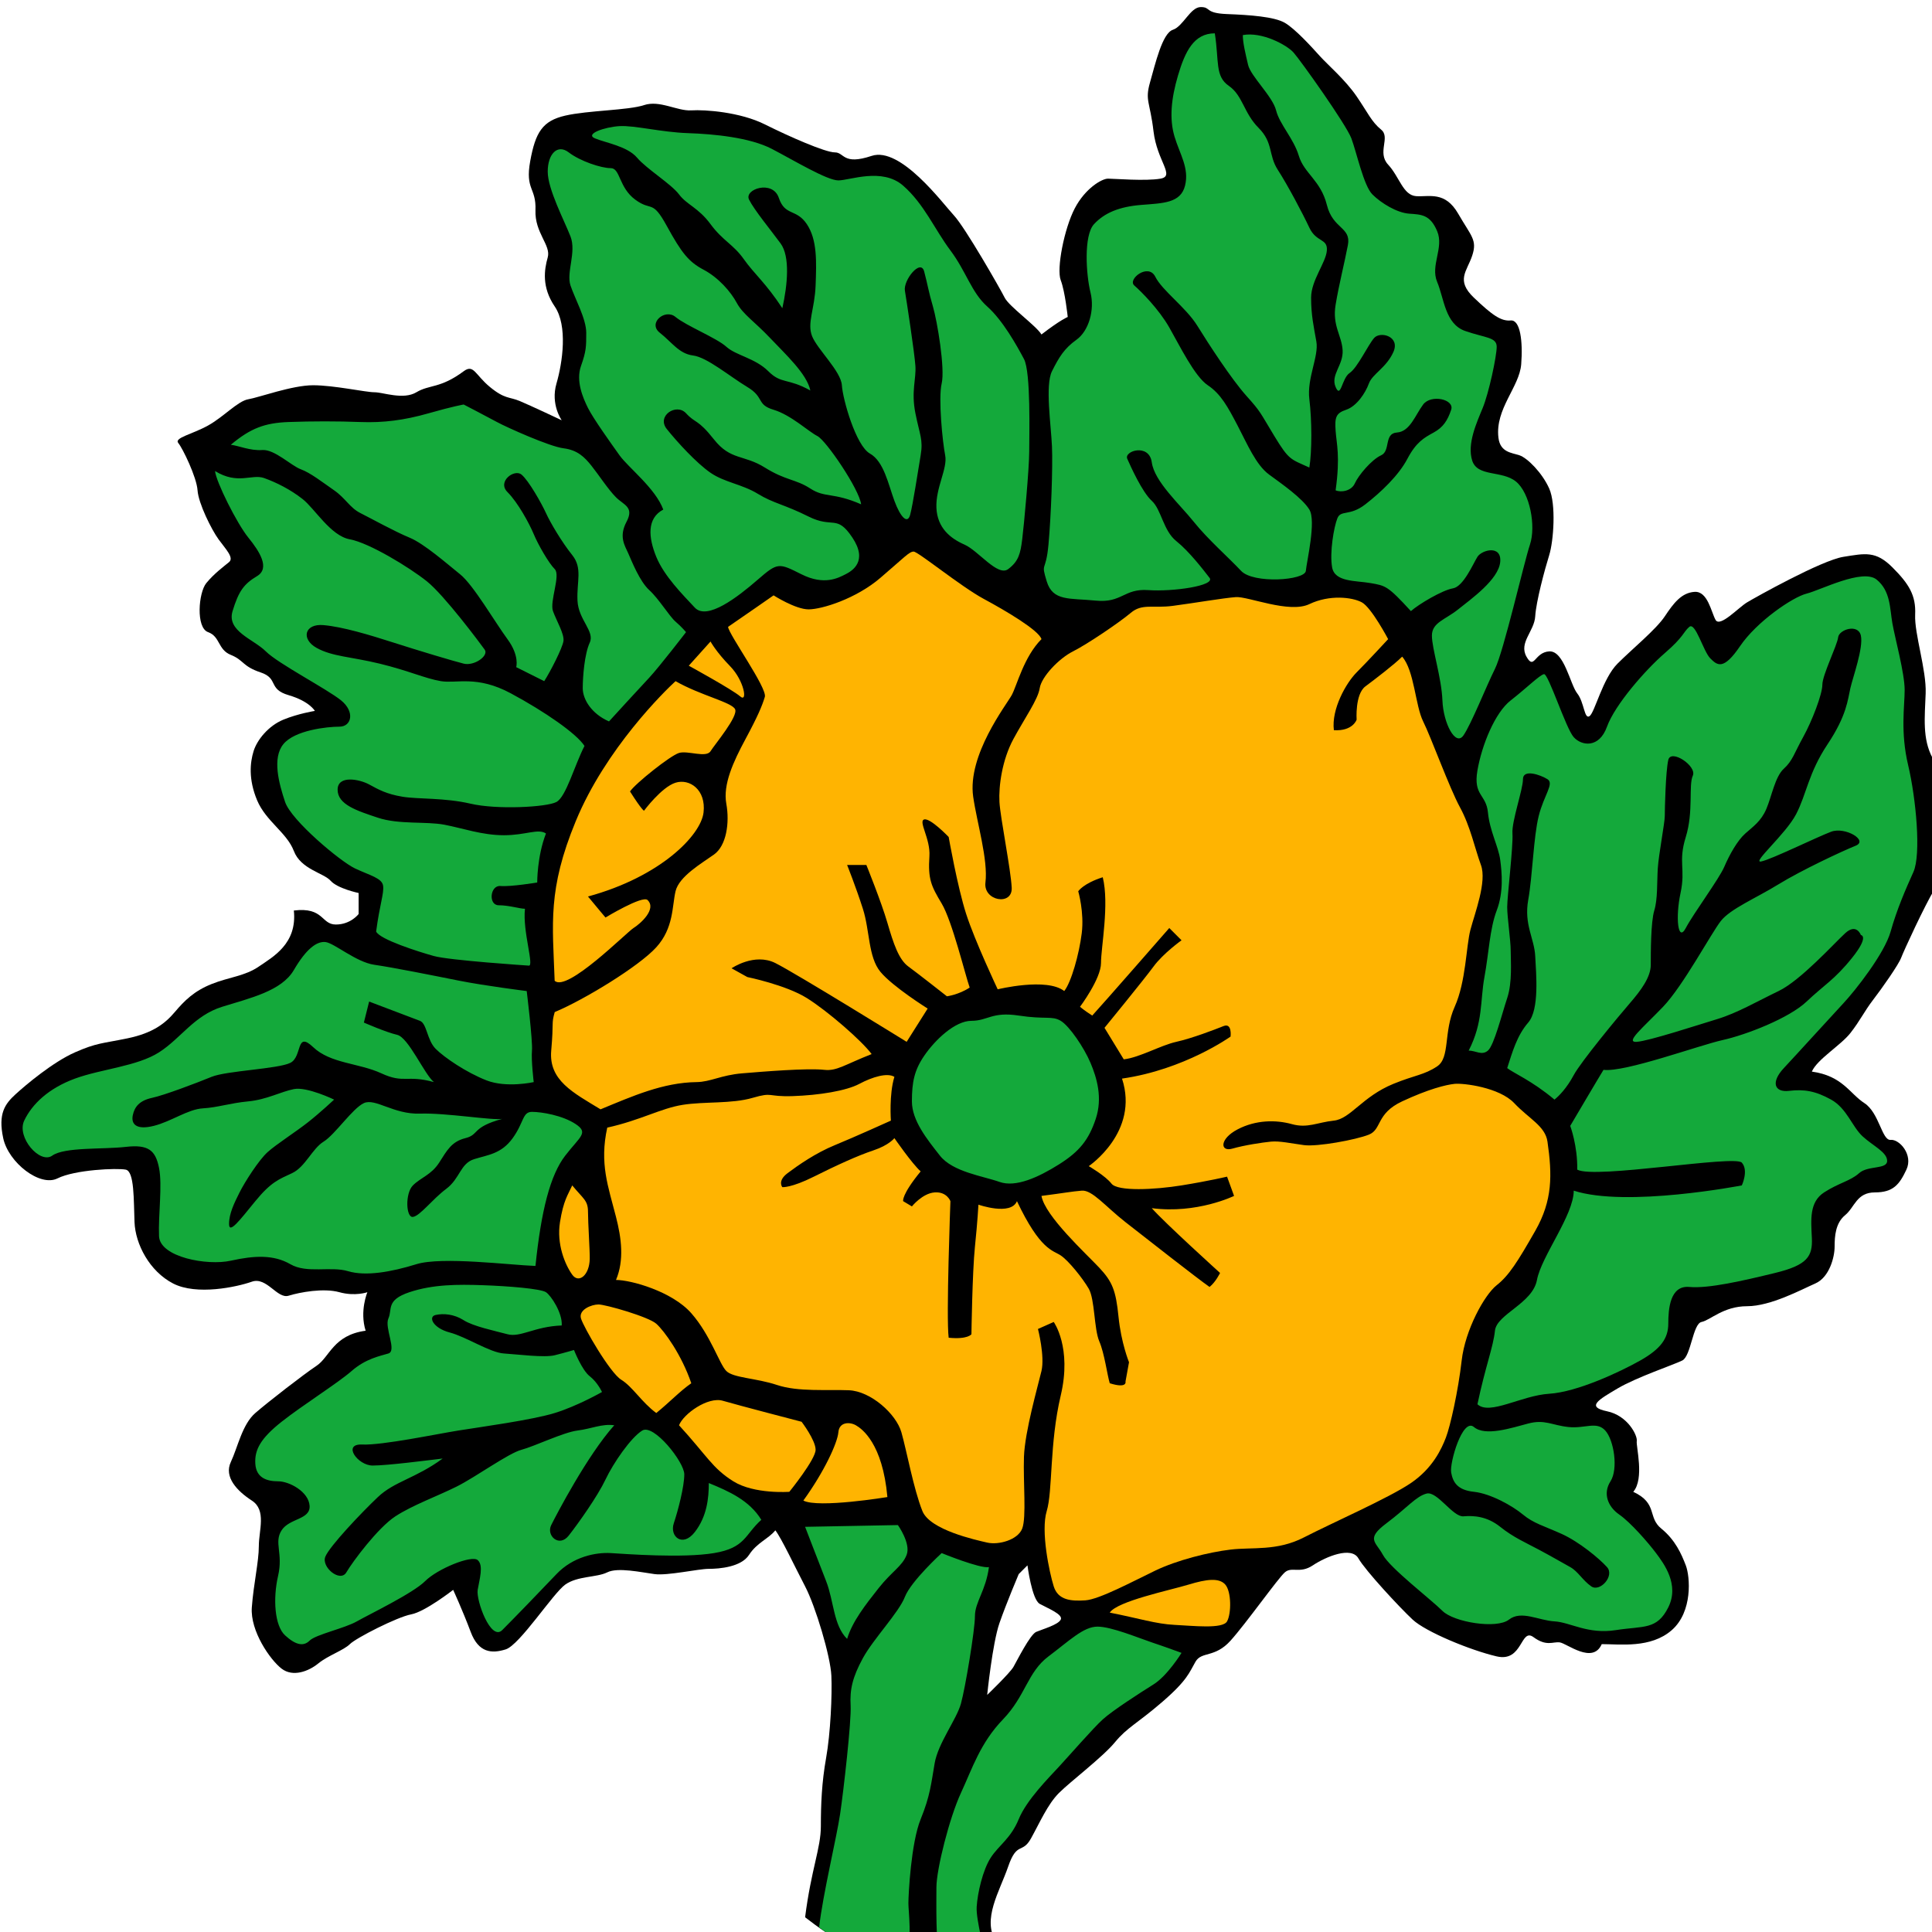 <?xml version="1.0" encoding="UTF-8" standalone="no"?>
<!-- Generator: Adobe Illustrator 16.0.0, SVG Export Plug-In . SVG Version: 6.00 Build 0)  -->

<svg
   xmlns:dc="http://purl.org/dc/elements/1.1/"
   xmlns:cc="http://creativecommons.org/ns#"
   xmlns:rdf="http://www.w3.org/1999/02/22-rdf-syntax-ns#"
   xmlns:svg="http://www.w3.org/2000/svg"
   xmlns="http://www.w3.org/2000/svg"
   xmlns:sodipodi="http://sodipodi.sourceforge.net/DTD/sodipodi-0.dtd"
   xmlns:inkscape="http://www.inkscape.org/namespaces/inkscape"
   version="1.1"
   id="Layer_1"
   x="0px"
   y="0px"
   width="32"
   height="32"
   viewBox="0 0 32 32"
   enable-background="new 0 0 1570 1624"
   xml:space="preserve"
   inkscape:version="0.48.4 r9943 custom"
   sodipodi:docname="Ysgol Trewen logo transparent 32px.svg"
   inkscape:export-filename="/Users/growdigital/Desktop/favicon.png"
   inkscape:export-xdpi="90"
   inkscape:export-ydpi="90"><defs
   id="defs3034" /><sodipodi:namedview
   pagecolor="#ffffff"
   bordercolor="#666666"
   borderopacity="1"
   objecttolerance="10"
   gridtolerance="10"
   guidetolerance="10"
   inkscape:pageopacity="0"
   inkscape:pageshadow="2"
   inkscape:window-width="1440"
   inkscape:window-height="851"
   id="namedview3032"
   showgrid="false"
   inkscape:zoom="0.5"
   inkscape:cx="668.81133"
   inkscape:cy="428.53757"
   inkscape:window-x="0"
   inkscape:window-y="23"
   inkscape:window-maximized="0"
   inkscape:current-layer="layer2"
   fit-margin-top="0"
   fit-margin-left="0"
   fit-margin-right="0"
   fit-margin-bottom="0" />























<g
   inkscape:groupmode="layer"
   id="layer1"
   inkscape:label="Base"
   style="display:inline"
   transform="translate(-508.648,-1026.451)" /><g
   inkscape:groupmode="layer"
   id="layer3"
   inkscape:label="Green"
   transform="translate(-508.648,-1026.451)" /><g
   inkscape:groupmode="layer"
   id="layer4"
   inkscape:label="Gold"
   style="display:inline"
   transform="translate(-508.648,-1026.451)" /><g
   inkscape:groupmode="layer"
   id="layer5"
   inkscape:label="Red"
   style="display:inline"
   transform="translate(-508.648,-1026.451)">
</g><g
   inkscape:groupmode="layer"
   id="layer2"
   inkscape:label="Logo"
   transform="translate(-508.648,-1026.451)"><g
     id="g3982"
     transform="matrix(0.029,0,0,0.029,503.133,1018.506)"
     inkscape:export-filename="/Users/growdigital/Desktop/ysgol-trewen-logo.png"
     inkscape:export-xdpi="90"
     inkscape:export-ydpi="90"><path
       inkscape:connector-curvature="0"
       d="m 754,1242 c 0,0 13,-12.5 15,-16 2,-3.5 9.5,-18.5 13,-20 3.5,-1.5 12.5,-4 14,-7 1.5,-3 -7.5,-6.5 -12,-9 -4.5,-2.5 -7,-22 -7,-22 l -5,5 c 0,0 -7,16.5 -11,28 -4,11.5 -7,41 -7,41 z m -104,127 c 3.5,-27.5 9,-39.5 9,-52 0,-12.5 0.5,-25 3,-39 2.5,-14 3.5,-36 3,-47 -0.5,-11 -9,-39.5 -15,-51 -6,-11.5 -13.5,-27.5 -17,-32 -3.855,4.85 -10.5,7 -15,14 -4.5,7 -17,8 -23,8 -6,0 -23.5,4 -31,3 -7.5,-1 -21,-4 -27,-1 -6,3 -17,2 -24,7 -7,5 -26,34.5 -34,37 -8,2.5 -15.5,2 -20,-10 -4.5,-12 -10,-24 -10,-24 0,0 -16,12.5 -24,14 -8,1.5 -31.5,13.5 -35,17 -3.5,3.5 -12.5,6.5 -18,11 -5.5,4.5 -14.5,8 -21,3 -6.5,-5 -18,-21.5 -17,-35 1,-13.5 4,-26 4,-35 0,-9 4.5,-20.5 -4,-26 -8.5,-5.5 -16,-13.5 -12,-22 4,-8.5 6.5,-21.5 14,-28 7.5,-6.5 27.5,-22 35,-27 7.5,-5 9.5,-17.5 28,-20 -3.529,-11.297 1,-22 1,-22 0,0 -7,2.5 -16,0 -9,-2.5 -22.5,0 -29,2 -6.5,2 -12.5,-11 -21,-8 -8.5,3 -31.5,8 -45,1 -13.5,-7 -21.5,-22.5 -22,-35 -0.5,-12.5 0,-29 -5,-30 -5,-1 -29,0 -39,5 -10,5 -28,-9 -31,-23 -3,-14 1,-19.5 7,-25 6,-5.5 21.5,-18.5 34,-24 12.5,-5.5 15.5,-5 30,-8 14.5,-3 21.5,-8.5 27,-15 5.5,-6.5 11,-12 21,-16 10,-4 19,-4.5 27,-10 8,-5.5 22,-13 20,-32 17.211,-2.1 15.5,8 24,8 8.5,0 13,-6 13,-6 v -12 c 0,0 -12,-2.5 -16,-7 -4,-4.5 -17,-6.5 -21,-17 -4,-10.5 -16,-17 -21,-29 -5,-12 -4,-21.5 -2,-28 2,-6.5 8.5,-14.5 17,-18 8.5,-3.5 18,-5 18,-5 0,0 -3,-5.5 -15,-9 -12,-3.5 -5.5,-9.5 -16,-13 -10.5,-3.5 -9.5,-7 -17,-10 -7.5,-3 -6,-10.5 -13,-13 -7,-2.5 -5.5,-22.5 -1,-28 4.5,-5.5 10,-9.5 13,-12 3,-2.5 -2,-7.5 -6,-13 -4,-5.5 -11.5,-20.5 -12,-28 -0.5,-7.5 -8.5,-24 -11,-27 -2.5,-3 8,-5 17,-10 9,-5 17,-14 23,-15 6,-1 25,-8 37,-8 12,0 30,4 35,4 5,0 16.5,4.5 24,0 7.5,-4.5 13.602,-2.039 27,-12 5.747,-4.273 6.5,2 15,9 8.5,7 11,5.5 17,8 6,2.5 24,11 24,11 0,0 -6.5,-9 -3,-21 3.5,-12 6.5,-33 -1,-44 -7.5,-11 -6,-21 -4,-28 2,-7 -7.5,-14 -7,-27 0.5,-13 -6,-11.5 -3,-28 3,-16.5 7,-23 20,-26 13,-3 36,-3 45,-6 9,-3 19,3.5 27,3 8,-0.5 28,1 42,8 14,7 34.5,16 40,16 5.5,0 4.5,7.5 21,2 16.5,-5.5 40.5,27 47,34 6.5,7 26.5,42 29,47 2.5,5 18,16 21,21 10.805,-8.35 15,-10 15,-10 0,0 -1.5,-14.5 -4,-21 -2.5,-6.5 2,-29.5 8,-41 6,-11.5 15.5,-17 19,-17 3.5,0 21.5,1.5 30,0 8.5,-1.5 -2,-10 -4,-27 -2,-17 -5,-17.5 -2,-28 3,-10.5 7,-28 13,-30 6,-2 10,-13 16,-13 6,0 2,3.5 15,4 13,0.5 27,1.5 33,5 6,3.5 15.5,14 20,19 4.5,5 14.5,13.5 21,23 6.5,9.5 8.5,14.5 14,19 5.5,4.5 -2.5,13 4,20 6.5,7 8.5,17.5 16,18 7.5,0.5 16.5,-3 24,10 7.5,13 11,15 8,24 -3,9 -9.5,14 1,24 10.5,10 15.5,13.5 21,13 5.5,-0.5 7,12 6,25 -1,13 -15.017,25.502 -13,42 1.021,8.357 7.5,8.5 12,10 4.5,1.5 13,10 17,19 4,9 2.5,30 0,38 -2.5,8 -7.5,26.5 -8,35 -0.5,8.5 -9.5,15 -5,23 4.5,8 4.5,-2.5 13,-3 8.5,-0.5 12,19 16,24 4,5 4,15 7,13 3,-2 7.5,-21.5 16,-30 8.5,-8.5 22,-19.5 27,-27 5,-7.5 9.5,-13.5 17,-14 7.5,-0.5 9.5,11.5 12,16 2.5,4.5 13,-7 18,-10 5,-3 42.5,-24 55,-26 12.5,-2 18.5,-3.5 28,6 9.5,9.5 13.5,16 13,27 -0.5,11 6.5,31.5 6,45 -0.5,13.5 -2,26 4,37 6,11 -2.5,25 2,39 4.5,14 4.5,27 -1,36 -5.5,9 -17.5,35 -19,39 -1.5,4 -11,17.5 -16,24 -5,6.5 -7.5,12 -13,19 -5.5,7 -19,15 -22,22 17.588,2.467 21.5,12.5 30,18 8.5,5.5 10,21.5 15,21 5,-0.5 13,8.5 9,17 -4,8.5 -7.5,13 -18,13 -10.5,0 -11.5,8.5 -17,13 -5.5,4.5 -6,12 -6,18 0,6 -3,17.5 -11,21 -8,3.5 -25.5,13 -39,13 -13.5,0 -21,8 -26,9 -5,1 -6,19.5 -11,22 -5,2.5 -26,9.5 -37,16 -11,6.5 -18,10.5 -6,13 12,2.5 17.5,14 17,17 -0.5,3 4.5,21.5 -2,29 14.184,6.66 8,14.5 16,21 8,6.5 11.5,14.5 14,21 2.5,6.5 4,26.5 -8,37 -12,10.5 -29.5,8 -40,8 -5.166,11.766 -20,-0.5 -24,-1 -4,-0.5 -7.5,2.5 -15,-3 -7.5,-5.5 -6,14.5 -21,11 -15,-3.5 -40.5,-14 -48,-21 -7.5,-7 -27,-28 -31,-35 -4,-7 -18.5,-1 -26,4 -7.5,5 -12,0.5 -16,4 -4,3.5 -22,29 -31,39 -9,10 -16.5,6 -20,12 -3.5,6 -4.5,10.5 -19,23 -14.5,12.5 -20,14.5 -27,23 -7,8.5 -25.5,22.5 -32,29 -6.5,6.5 -11,17 -16,26 -5,9 -8,1.5 -13,16 -5,14.5 -15,30 -7,43 8,13 2,11 2,11 0,0 -28.559,6.744 -57,2 -20.365,-3.397 -39.284,-15.578 -54,-27 z"
       style="fill:#000000;display:inline"
       id="path2992" /><path
       sodipodi:nodetypes="cssccsccsssssscsssssscccssssccsssssccsssssssscsssssssssssssssssssssssssssssssssssssssssssssssssssssssssscssccscccssscssssssssssssssssssssssssssssssssccssssssssssscssssssssssssscsssssssssssssssssssscssssssssssscssssssssssssssssscsssssssscsssssssssssssssssssssscsssssssssssssssssssssssssssssssssssscsscsssssssssssssscsssssssscsssssssssssssccssssssscssscsssssssscscsssssssssssccscsssssssssscsssssssssssscssssssssccsscccsssssssssssssssscscsssccscsssssssssscssssssssscssssssssssccsssssssssssssssssssssscsssssscscsssscssssssscssssssscc"
       inkscape:connector-curvature="0"
       d="m 674,1210 c 3,-10 10.5,-19.5 18,-29 7.5,-9.5 13.5,-12.5 16,-19 2.5,-6.5 -5,-17 -5,-17 l -53,1 c 0,0 7.5,19.5 12,31 4.5,11.5 4.148,25.34 12,33 z m 53,187.5 c -2.477,-15.937 -2,-35 -2,-45.5 0,-10.5 7.5,-40 14,-54 6.5,-14 11,-28.5 24,-42 13,-13.5 14,-27 26,-36 12,-9 20,-17 28,-17 8,0 23.5,6.5 31,9 7.5,2.5 17,6 17,6 0,0 -8,13 -16,18 -8,5 -23.5,15 -29,20 -5.5,5 -19,20.5 -25,27 -6,6.5 -18.5,19 -23,30 -4.5,11 -11.5,15 -16,22 -4.5,7 -7.5,20 -8,28 -0.5,8 5.231,25.598 4,32 -4.5,2.25 -10.918,2.482 -25,2.5 z m -69,-22.75 c 2.118,-18.732 10,-51.25 12,-64.75 2,-13.5 6.5,-53 6,-62 -0.5,-9 1,-16 7,-27 6,-11 20.5,-26 24,-35 3.5,-9 21,-25 21,-25 0,0 22,9 27,8 -1.768,13.457 -8,20 -8,28 0,8 -5.5,41 -8,50 -2.5,9 -13,22.5 -15,34 -2,11.5 -2.5,18.5 -8,32 -5.5,13.5 -7,43 -7,48 0,5 2.158,18.925 -1,35.25 -16.292,-0.988 -36.311,-11.234 -50,-21.5 z M 772,854 c 15.333,2.333 19,0 24,3 5,3 13.333,15.333 17,24 3.667,8.667 7,20 3,32 -4,12 -9.333,18.667 -21,26 -11.667,7.333 -24.667,13.333 -34,10 -9.333,-3.333 -26.667,-5.667 -34,-15 -7.333,-9.333 -16,-20 -16,-31 0,-11 1.379,-17.762 7,-26 6.279,-9.203 17.667,-20 27,-20 9.333,0 11.667,-5.333 27,-3 z m 260,235 c 6.5,5.5 21.5,0.5 31,-2 9.5,-2.5 13.5,1 23,2 9.5,1 16,-3.5 21,2 5,5.5 7.5,22 3,29 -4.5,7 -1.5,14.5 5,19 6.5,4.5 16.5,16 21,22 4.5,6 13.5,18 7,31 -6.5,13 -14,10.5 -30,13 -16,2.5 -26,-4.5 -35,-5 -9,-0.5 -19,-6.5 -26,-1 -7,5.5 -31.5,1.5 -38,-5 -6.5,-6.5 -30,-24.5 -34,-32 -4,-7.5 -10,-9 2,-18 12,-9 17,-15.5 23,-17 6,-1.5 15,13.5 21,13 6,-0.5 13.5,0 21,6 7.5,6 14.5,9 22,13 7.5,4 13.5,7.5 18,10 4.5,2.5 7,7.5 12,11 5,3.5 13.5,-6 9,-11 -4.5,-5 -16,-14.5 -26,-19 -10,-4.5 -16,-6 -22,-11 -6,-5 -18.5,-12 -28,-13 -9.5,-1 -12,-5.5 -13,-11 -1,-5.5 6.5,-31.5 13,-26 z m 2,-375 c 2.5,-14.5 10,-33 19,-40 9,-7 16.5,-14.5 19,-15 2.5,-0.5 12.5,31 17,36 4.5,5 14.5,6.5 19,-6 4.5,-12.5 22,-32.5 33,-42 11,-9.5 10.5,-12 14,-15 3.5,-3 8,14 12,18 4,4 7.5,7 17,-7 9.5,-14 30,-28 38,-30 8,-2 32,-14.5 40,-8 8,6.5 7.5,16.5 9,25 1.5,8.5 7,28.5 7,38 0,9.5 -2.5,24 2,43 4.5,19 7.5,51 3,61 -4.5,10 -9.5,21.5 -13,34 -3.5,12.5 -20,33.5 -27,41 -7,7.5 -26.5,29 -34,37 -7.5,8 -5.5,14 3,13 8.5,-1 15,0 24,5 9,5 12,15.5 18,21 6,5.5 14,9 14,14 0,5 -11,2.5 -16,7 -5,4.5 -11.5,5.5 -20,11 -8.5,5.5 -7.5,15.5 -7,26 0.5,10.5 -2.5,15.5 -21,20 -18.5,4.5 -38,9 -49,8 -11,-1 -12,12.5 -12,21 0,8.5 -4.5,14.5 -16,21 -11.5,6.5 -36,18 -52,19 -16,1 -34,12.5 -41,6 4.658,-22.059 9,-32.5 10,-42 1,-9.5 21.5,-15.5 24,-29 2.5,-13.5 21,-37 21,-51 30.158,9.775 96,-3 96,-3 0,0 4,-8.5 0,-13 -4,-4.5 -84,9.5 -94,4 0.262,-13.568 -4,-25 -4,-25 0,0 16.5,-28 19,-32 12.168,1.545 54.5,-14 68,-17 13.5,-3 38,-12.5 48,-22 10,-9.5 16,-12.5 26,-25 10,-12.5 5,-13 5,-13 0,0 -2.5,-7 -9,-1 -6.5,6 -25.5,27 -38,33 -12.5,6 -23.5,12.5 -35,16 -11.5,3.5 -39,12.5 -46,13 -7,0.5 3.5,-8 15,-20 11.5,-12 27.5,-42 33,-49 5.5,-7 20,-13 33,-21 13,-8 36.5,-19 44,-22 7.5,-3 -6,-11 -14,-8 -8,3 -34.5,16 -40,17 -5.5,1 14,-15.5 20,-27 6,-11.5 7,-23.5 18,-40 11,-16.5 11.5,-25.5 13,-32 1.5,-6.5 7.5,-23 6,-30 -1.5,-7 -12.5,-3.5 -13,1 -0.5,4.5 -9,21.5 -9,27 0,5.5 -6,21 -11,30 -5,9 -6,13.5 -11,18 -5,4.5 -7,16 -10,23 -3,7 -7.5,10 -12,14 -4.5,4 -9,12 -12,19 -3,7 -17.5,26.5 -22,35 -4.5,8.5 -6,-6 -3,-20 3,-14 -1.5,-17.5 3,-32 4.5,-14.5 1.5,-29.5 4,-35 2.5,-5.5 -12.5,-15.5 -14,-9 -1.5,6.5 -2,28 -2,32 0,4 -3.5,22 -4,30 -0.5,8 0,17.5 -2,24 -2,6.5 -2,24 -2,31 0,7 -5.5,14.5 -12,22 -6.5,7.5 -28,33.5 -32,41 -4,7.5 -8.5,12 -11,14 -12.674,-10.701 -24,-15.5 -27,-18 2.934,-9.062 5.5,-18.5 12,-26 6.5,-7.5 4.5,-28 4,-38 -0.5,-10 -6.5,-18 -4,-32 2.5,-14 3,-36 6,-48 3,-12 9,-18.5 5,-21 -4,-2.5 -14,-6 -14,0 0,6 -6.5,24 -6,31 0.5,7 -3,36 -3,42 0,6 2,19 2,25 0,6 1,18 -2,27 -3,9 -7.5,27 -11,30 -3.5,3 -7,0 -11,0 8.34,-16.186 6.5,-28.5 9,-42 2.5,-13.5 3,-27.5 7,-38 4,-10.5 3,-21.5 2,-29 -1,-7.5 -6,-16.5 -7,-27 -1,-10.5 -8.5,-9.5 -6,-24 z M 953,495 c -3,-7 4.5,-12.5 4,-21 -0.5,-8.5 -6,-14 -4,-26 2,-12 5,-23.5 7,-34 2,-10.5 -8.5,-9 -12,-23 -3.5,-14 -13,-18 -16,-28 -3,-10 -11,-18 -13,-26 -2,-8 -14.5,-19.5 -16,-26 -1.5,-6.5 -3,-12.5 -3,-17 10.764,-2.027 25,5.5 29,10 4,4.5 30,41 33,49 3,8 7,27 12,32 5,5 14,10.5 21,11 7,0.5 12,0.5 16,10 4,9.5 -4,19.5 0,29 4,9.5 4.5,24 16,28 11.5,4 18,3.5 18,9 0,5.5 -4.5,26.5 -8,35 -3.5,8.5 -9,20.5 -6,30 3,9.5 17,5.5 25,12 8,6.5 11.5,25.5 8,36 -3.5,10.5 -15,61 -20,71 -5,10 -13.5,31.5 -18,38 -4.5,6.5 -11.5,-7 -12,-20 -0.5,-13 -6,-29.5 -6,-37 0,-7.5 7.5,-9 15,-15 7.5,-6 23,-17 24,-27 1,-10 -10.5,-7 -13,-3 -2.5,4 -8,17 -14,18 -6,1 -19.5,9 -24,13 -13.348,-14.582 -14.5,-14.5 -23,-16 -8.5,-1.5 -20.5,-0.5 -22,-9 -1.5,-8.5 1,-23 3,-28 2,-5 7,-1 16,-8 9,-7 19,-16.5 24,-26 5,-9.5 9.5,-12 15,-15 5.5,-3 8,-7 10,-13 2,-6 -11.5,-9 -16,-3 -4.5,6 -7.5,15.5 -15,16 -7.5,0.5 -3.5,10.5 -9,13 -5.5,2.5 -13,11.5 -15,16 -2,4.5 -7.996,5.344 -11,4 2.736,-19.686 0.5,-26.5 0,-34 -0.5,-7.5 0,-10 6,-12 6,-2 11,-9.5 13,-15 2,-5.5 10,-9 14,-18 4,-9 -7.5,-12 -11,-8 -3.5,4 -9.5,17 -14,20 -4.5,3 -5,15 -8,8 z m -164,90 c 1.5,-16.5 2.5,-44 2,-56 -0.5,-12 -4,-35 0,-43 4,-8 7,-13 14,-18 7,-5 10.5,-17 8,-27 -2.5,-10 -4,-32.5 2,-39 6,-6.5 14.5,-10 27,-11 12.5,-1 22.5,-1 25,-11 2.5,-10 -3,-18 -6,-28 -3,-10 -2,-21.5 2,-35 4,-13.5 9,-24 21,-24 2.525,15.912 0,24.5 8,30 8,5.5 8.5,15.5 17,24 8.5,8.5 5.5,15.5 11,24 5.5,8.5 14,24.5 18,33 4,8.5 10.5,6 10,13 -0.5,7 -9,17 -9,27 0,10 1.5,16.5 3,25 1.5,8.5 -5.5,21 -4,33 1.5,12 1.5,30 0,39 -10.771,-4.928 -11.5,-4 -20,-18 -8.5,-14 -7.5,-13.5 -16,-23 -8.5,-9.5 -21.5,-29.5 -28,-40 -6.5,-10.5 -20,-20 -24,-28 -4,-8 -16,1.5 -12,5 4,3.5 14,13.5 20,24 6,10.5 14.5,28 22,33 7.5,5 11.5,12.5 17,23 5.5,10.5 10.5,22.5 18,28 7.5,5.5 19,13.5 23,20 4,6.5 -1.5,29.5 -2,35 -0.5,5.5 -30,7.5 -37,0 -7,-7.5 -19,-18 -27,-28 -8,-10 -22.5,-23 -24,-34 -1.5,-11 -16,-6.5 -14,-2 2,4.5 8.5,19 14,24 5.5,5 6.5,17 14,23 7.5,6 15.5,16.5 19,21 3.5,4.5 -21,8 -35,7 -14,-1 -15,7.5 -30,6 -15,-1.5 -24.5,0.5 -28,-11 -3.5,-11.5 -0.5,-4.5 1,-21 z M 637,450 c -9.5,-14.5 -16,-19.5 -22,-28 -6,-8.5 -12,-10.5 -19,-20 -7,-9.5 -13.5,-11 -18,-17 -4.5,-6 -18.5,-14.5 -24,-21 -5.5,-6.5 -18,-8.5 -24,-11 -6,-2.5 5.5,-6.5 14,-7 8.5,-0.5 24,3.5 39,4 15,0.5 35.5,2.5 48,9 12.5,6.5 31.5,18 38,18 6.5,0 25,-7.5 37,3 12,10.5 18,25 27,37 9,12 12,24 21,32 9,8 17,22.5 21,30 4,7.5 3,43.5 3,53 0,9.5 -3,42 -4,50 -1,8 -2,12.5 -8,17 -6,4.5 -17,-10.5 -25,-14 -8,-3.5 -15.5,-9.5 -16,-21 -0.5,-11.5 6.5,-22.5 5,-30 -1.5,-7.5 -4,-32.5 -2,-41 2,-8.5 -2.5,-35.5 -5,-44 -2.5,-8.5 -3,-12.5 -5,-20 -2,-7.5 -12,5 -11,11 1,6 5.5,35.5 6,43 0.5,7.5 -2.5,14.5 0,27 2.5,12.5 4.5,15 3,24 -1.5,9 -4.5,28.5 -6,34 -1.5,5.5 -5.5,1.5 -9,-8 -3.5,-9.5 -6,-22.5 -14,-27 -8,-4.5 -15.5,-31 -16,-39 -0.5,-8 -14,-20.5 -17,-28 -3,-7.5 1.5,-15.5 2,-29 0.5,-13.5 1,-26 -5,-35 -6,-9 -12.5,-4.5 -16,-15 -3.5,-10.5 -20,-5 -17,1 3,6 12.5,17.5 18,25 5.5,7.5 3.984,23.645 1,37 z m -50,171 c -7,-7.5 -17.5,-18 -22,-29 -4.5,-11 -5.5,-22 4,-27 -4.506,-12.18 -20,-24 -25,-31 -5,-7 -15,-21 -18,-27 -3,-6 -7,-15.5 -4,-24 3,-8.5 3,-11 3,-19 0,-8 -6.5,-19.5 -9,-27 -2.5,-7.5 3.5,-19 0,-28 -3.5,-9 -13,-27 -13,-37 0,-10 5.5,-16 12,-11 6.5,5 18.5,9 24,9 5.5,0 4.5,11 14,18 9.5,7 9.5,-0.5 18,15 8.5,15.5 12.5,20.5 21,25 8.5,4.5 15.5,12.5 19,19 3.5,6.5 10,10.5 19,20 9,9.5 21,20.5 23,30 -12.979,-7.268 -16.5,-3.5 -24,-11 -7.5,-7.5 -18.5,-9 -24,-14 -5.5,-5 -23,-12 -29,-17 -6,-5 -16,3.5 -9,9 7,5.5 11,12 19,13 8,1 21,12 31,18 10,6 5,10 15,13 10,3 20,12.5 25,15 5,2.5 24,30.5 25,39 -16.119,-7.033 -20.5,-3.5 -29,-9 -8.5,-5.5 -14,-4.5 -26,-12 -12,-7.5 -19.5,-4 -29,-16 -9.5,-12 -10.5,-9 -16,-15 -5.5,-6 -17,1.5 -11,9 6,7.5 17,19.5 25,25 8,5.5 18,6.5 27,12 9,5.5 15,6 29,13 14,7 16,-1.5 25,12 9,13.5 0,19 -4,21 -4,2 -12,6.5 -25,0 -13,-6.5 -13.5,-7 -25,3 -11.5,10 -29,23.5 -36,16 z m -86,42 -16,-8 c 0,0 2,-6.5 -5,-16 -7,-9.5 -19.5,-31 -27,-37 -7.5,-6 -20.5,-17.5 -29,-21 -8.5,-3.5 -22,-11 -28,-14 -6,-3 -8.5,-8.5 -15,-13 -6.5,-4.5 -13.5,-10 -19,-12 -5.5,-2 -15,-11.5 -22,-11 -7,0.5 -13.5,-2.5 -18,-3 11.338,-9.521 19.5,-12.5 33,-13 13.5,-0.5 28,-0.5 41,0 13,0.5 25,-1 39,-5 14,-4 20,-5 20,-5 0,0 13.5,7 19,10 5.5,3 30,14 38,15 8,1 12,5 16,10 4,5 9.5,13.5 14,18 4.5,4.5 10.5,5.5 6,14 -4.5,8.5 -1,13.5 1,18 2,4.5 6.5,16 12,21 5.5,5 11.5,15 15,18 3.5,3 6,6 6,6 0,0 -15,19.5 -21,26 -6,6.5 -19,20.5 -23,25 -9.844,-4.273 -15,-12.5 -15,-19 0,-6.5 1,-19.5 4,-26 3,-6.5 -6.5,-13 -7,-24 -0.5,-11 3,-18.5 -3,-26 -6,-7.5 -12.5,-18.5 -15,-24 -2.5,-5.5 -9.912,-18.662 -14,-22 -4.088,-3.338 -14,4 -8,10 6,6 12.5,18 15,24 2.5,6 8.5,16.5 12,20 3.5,3.5 -3,18.5 -1,24 2,5.5 6.5,13 6,17 -0.5,4 -7.674,17.873 -11,23 z m -8.913,162.465 c 0,0 -45.087,-2.965 -54.087,-5.465 -9,-2.5 -31,-9.5 -33,-14 2.031,-15.447 4.5,-21.5 4,-26 -0.5,-4.5 -7.5,-6 -16,-10 -8.5,-4 -36.5,-27.5 -40,-38 -3.5,-10.5 -7.5,-25 -1,-33 6.5,-8 25,-10 32,-10 7,0 9,-8.5 1,-15 -8,-6.5 -36,-21 -43,-28 -7,-7 -22.5,-11.5 -19,-23 3.5,-11.5 6.5,-15.5 14,-20 7.5,-4.5 1.5,-14 -5,-22 -6.5,-8 -18.5,-32 -19,-38 13.004,8.031 21,1.5 28,4 7,2.5 15,6.5 22,12 7,5.5 16,21 27,23 11,2 34,16 44,24 10,8 30.5,35.5 33,39 2.5,3.5 -6,9.5 -12,8 -6,-1.5 -26,-7.5 -40,-12 -14,-4.5 -29,-9 -40,-10 -11,-1 -13,8 -4,13 9,5 19.5,5 36,9 16.5,4 26,8.5 35,10 9,1.5 20.5,-3.5 40,7 19.5,10.5 37.5,23 42,30 -5.826,11.43 -10.5,29 -16,32 -5.5,3 -34,4.5 -49,1 -15,-3.5 -30,-2.5 -39,-4 -9,-1.5 -13.5,-4 -19,-7 -5.5,-3 -18,-5.5 -18,3 0,8.5 11,12 23,16 12,4 27.5,2 38,4 10.5,2 21.5,6 34,6 12.5,0 19.5,-4 24,-1 -5.1,13.035 -5,28 -5,28 0,0 -15,2.5 -21,2 -6,-0.5 -7,11 -1,11 6,0 12,2 15,2 -1.456,12.889 5.55,33.238 2.087,32.465 z M 496,997 c -14.5,-0.5 -53.5,-5.5 -68,-1 -14.5,4.5 -29,7 -39,4 -10,-3 -23.5,1.5 -33,-4 -9.5,-5.5 -20.5,-5 -34,-2 -13.5,3 -40.5,-2 -41,-14 -0.5,-12 2,-29 0,-39 -2,-10 -6,-13.5 -19,-12 -13,1.5 -35,0 -42,5 -7,5 -20.5,-10.5 -16,-20 4.5,-9.5 14,-18.5 29,-24 15,-5.5 35.5,-7 48,-15 12.5,-8 20,-21 36,-26 16,-5 34,-9 41,-21 7,-12 13,-16.5 18,-16 5,0.5 17.5,11.5 28,13 10.5,1.5 33,6 48,9 15,3 39,6 39,6 0,0 3.5,28.5 3,34 -0.5,5.5 1,18 1,18 0,0 -15.5,3.5 -27,-1 -11.5,-4.5 -24,-13 -29,-18 -5,-5 -5,-14.5 -9,-16 -4,-1.5 -29,-11 -29,-11 l -3,12 c 0,0 12.5,5.5 19,7 6.5,1.5 15.5,22.5 21,27 -15.604,-4.297 -17,1 -30,-5 -13,-6 -29,-5.5 -39,-15 -10,-9.5 -6,5.5 -13,9 -7,3.5 -36.5,4.5 -45,8 -8.5,3.5 -27,10.5 -34,12 -7,1.5 -10,5 -11,10 -1,5 2,8.5 12,6 10,-2.5 19.5,-9.5 28,-10 8.5,-0.5 15.5,-3 26,-4 10.5,-1 18.5,-5.5 26,-7 7.5,-1.5 23,6 23,6 0,0 -8,7.5 -15,13 -7,5.5 -18,12.5 -23,17 -5,4.5 -13,17 -16,23 -3,6 -6,12 -6,18 0,6 6,-2 15,-13 9,-11 13.5,-12.5 21,-16 7.5,-3.5 11.5,-14 18,-18 6.5,-4 16.5,-19 23,-22 6.5,-3 17,6.5 32,6 15,-0.5 41.5,4 47,3 -17.607,4.832 -13,9 -21,11 -8,2 -10.5,7 -15,14 -4.5,7 -10.5,8.5 -15,13 -4.5,4.5 -4,18.5 0,18 4,-0.5 11,-10 19,-16 8,-6 8,-14.5 16,-17 8,-2.5 15.5,-3 22,-12 6.5,-9 5.5,-15 11,-15 5.5,0 17.5,2 25,7 7.5,5 2.5,7 -6,18 -8.5,11 -13.725,31.189 -17,63 z m 129,145 c -9.5,8.5 -9,16 -27,19 -18,3 -50.5,0.5 -59,0 -8.5,-0.5 -21.5,2 -31,12 -9.5,10 -24.5,25.5 -31,32 -6.5,6.5 -15,-17 -14,-23 1,-6 3.5,-14 0,-17 -3.5,-3 -23,5 -30,12 -7,7 -32,19 -39,23 -7,4 -23.5,7.5 -27,11 -3.5,3.5 -8,2.5 -14,-3 -6,-5.5 -7,-21 -4,-34 3,-13 -2.5,-19 2,-26 4.5,-7 16.5,-6 16,-14 -0.5,-8 -11.5,-14 -18,-14 -6.5,0 -12.5,-2 -13,-10 -0.5,-8 3,-14.5 15,-24 12,-9.5 32,-22 40,-29 8,-7 16,-8.5 21,-10 5,-1.5 -2.365,-14.758 0,-20 2.365,-5.242 -1.5,-10.5 12,-15 13.5,-4.5 27.5,-4.5 42,-4 14.5,0.5 33,2 36,4 3,2 9.5,12 9,19 -15.582,0.578 -23.5,7 -31,5 -7.5,-2 -19.5,-4.5 -25,-8 -5.5,-3.5 -11.5,-4 -16,-3 -4.5,1 -1.5,7.5 8,10 9.5,2.5 23,11.5 31,12 8,0.5 23,2.5 29,1 6,-1.5 11,-3 11,-3 0,0 4.5,11.5 9,15 4.5,3.5 7,9 7,9 0,0 -14,8 -27,12 -13,4 -42.5,8 -55,10 -12.5,2 -43.5,8.5 -55,8 -11.5,-0.5 -2.5,12 6,12 8.5,0 31.5,-3 40,-4 -15.543,11.379 -27.5,13 -37,22 -9.5,9 -27.5,28 -30,34 -2.5,6 8.5,15 12,9 3.5,-6 18,-25.5 28,-32 10,-6.5 24,-11.5 35,-17 11,-5.5 29.5,-19 37,-21 7.5,-2 24,-10 32,-11 8,-1 14,-4 21,-3 -15.43,17.258 -33,51 -36,57 -3,6 4.5,13 10,6 5.5,-7 16.5,-22.5 21,-32 4.5,-9.5 14.5,-24 21,-28 6.5,-4 24,18 24,25 0,7 -3.5,20.5 -6,28 -2.5,7.5 5,14 12,5 7,-9 8,-19.5 8,-28 11.467,4.68 23.209,9.896 30,21 z"
       style="fill:#14a93b;fill-opacity:1"
       id="path2996" /><path
       inkscape:connector-curvature="0"
       d="m 583.569,654.175 c 0,0 24.954,13.682 29.35,17.523 4.396,3.842 2.383,-8.879 -5.748,-17.234 -8.129,-8.354 -11.182,-14.106 -11.182,-14.106 l -12.42,13.817 z M 824,1195 c 16.48,3.234 26.5,6.5 37,7 10.5,0.5 27.5,2.5 30,-2 2.5,-4.5 2.5,-17 -1,-21 -3.5,-4 -10.551,-3.173 -21,0 -10.848,3.294 -40.693,9.441 -45,16 z M 517,1002 c -4.166,-5.822 -9,-17.5 -7,-30 2,-12.5 4.5,-15.5 7,-21 6.236,7.629 9,8.5 9,15 0,6.5 1.101,22.501 1,27 -0.211,9.365 -6.295,14.178 -10,9 z m 48,79 c 8,-6.5 13.5,-12.5 20,-17 -5.562,-16.355 -15.5,-30 -20,-34 -4.5,-4 -29,-11 -33,-11 -4,0 -11.5,3 -10,8 1.5,5 16.5,31 23,35 6.5,4 11.688,12.896 20,19 z m 76,45 c 0,0 15,-18.5 15,-24 0,-5.5 -8,-16 -8,-16 0,0 -36.5,-9.5 -45,-12 -8.5,-2.5 -22.5,7.5 -25,14 16.045,17.537 19,24.5 31,32 12,7.5 32,6 32,6 z m 56,3 c 0,0 -39.5,6.5 -48,2 12.025,-16.617 19.5,-33 20,-39 0.5,-6 6.5,-6 10,-4 3.5,2 15.26,10.35 18,41 z M 533.167,907.551 C 517.5,898 503.5,891 505,874 c 1.5,-17 0,-15 2,-22 16.594,-6.906 48,-26 58,-37 10,-11 9,-23.5 11,-32 2,-8.5 15,-16 22,-21 7,-5 9,-18 7,-29 -2,-11 4,-24 11,-37 7,-13 9.5,-19 11,-24 1.5,-5 -20.5,-35.5 -21,-40 8.607,-5.879 26,-18 26,-18 0,0 12.5,8 20,8 7.5,0 27,-6 41,-18 14,-12 16.5,-15 19,-15 2.5,0 27,20 40,27 13,7 31.5,18 33,23 -10.074,10.109 -14,26.5 -17,32 -3,5.5 -25.411,34.196 -22,58 2.105,14.695 8.598,36.012 7,49 -1.301,10.574 15.5,13.5 15,3 -0.5,-10.5 -6.5,-40 -7,-49 -0.5,-9 1.5,-24 8,-36 6.5,-12 14,-22.5 15,-29 1,-6.5 11,-17 19,-21 8,-4 26.5,-16.5 33,-22 6.5,-5.5 12.5,-2.5 24,-4 11.5,-1.5 29,-4.5 36,-5 7,-0.5 30.5,9.5 42,4 11.5,-5.5 24.5,-4 30,-1 5.5,3 15,21 15,21 0,0 -12,13 -18,19 -6,6 -14.5,21 -13,33 10.881,0.676 13,-6 13,-6 0,0 -1,-14.5 5,-19 6,-4.5 16.5,-12.5 21,-17 6.971,7.887 7.5,28 12,37 4.5,9 15,38 21,49 6,11 8.5,23.5 12,33 3.5,9.5 -3.5,27.5 -6,37 -2.5,9.5 -2.5,29.5 -9,44 -6.5,14.5 -2.5,29 -10,34 -7.5,5 -12.539,4.904 -25,10 -17.811,7.283 -24.5,20 -34,21 -9.5,1 -15,4.5 -24,2 -9,-2.5 -20.5,-2.5 -31,3 -10.5,5.5 -10,13 -3,11 7,-2 17,-3.5 22,-4 5,-0.5 11.5,1 19,2 7.5,1 29.5,-3 37,-6 7.5,-3 4,-12 19,-19 15,-7 25,-9.5 30,-10 5,-0.5 25.5,2 34,11 8.5,9 17.717,13.078 19,22 2.723,18.939 3,33.5 -7,51 -10,17.5 -15,25.5 -22,31 -7,5.5 -18,25.5 -20,43 -2,17.5 -6.5,37.5 -9,44 -2.5,6.5 -7.5,17.5 -20,26 -12.5,8.5 -45.5,23 -61,31 -15.5,8 -29.5,5.5 -42,7 -12.5,1.5 -30.5,6 -43,12 -12.5,6 -32,16.5 -40,17 -8,0.5 -15.5,0 -18,-8 -2.5,-8 -7.5,-31.5 -4,-43 3.5,-11.5 1.5,-38.5 8,-66 6.5,-27.5 -4,-42 -4,-42 l -9,4 c 0,0 4,15.5 2,24 -2,8.5 -9.5,34.5 -10,49 -0.5,14.5 1.5,34.5 -1,41 -2.5,6.5 -13.5,9.5 -20,8 -6.5,-1.5 -32.665,-7.174 -37,-18 -5.033,-12.57 -9,-34.5 -12,-45 -3,-10.5 -17.5,-23.5 -30,-24 -12.5,-0.5 -29,1 -41,-3 -12,-4 -25,-4 -29,-8 -4,-4 -9,-20.5 -20,-33 -11,-12.5 -34.5,-19 -43,-19 4.77,-11.301 3.088,-23.967 0,-36 -4.49,-17.496 -9.5,-30.5 -5,-51 19.166,-4.266 30.5,-11 43,-13 12.5,-2 28,-0.5 40,-4 12,-3.5 8,-0.5 23,-1 15,-0.5 30.5,-3 38,-7 7.5,-4 16,-6.5 20,-4 -3.109,10.01 -2,25 -2,25 0,0 -21,9.5 -32,14 -11,4.5 -21,11.5 -27,16 -6,4.5 -3,8 -3,8 0,0 5,0.5 18,-6 13,-6.5 25,-12 34,-15 9,-3 12,-7 12,-7 0,0 10,14.5 15,19 -11.1,13.547 -10,17 -10,17 l 5,3 c 0,0 6,-7.5 13,-8 7,-0.5 9,5 9,5 0,0 -2.5,66.5 -1,78 10.99,1.08 13,-2 13,-2 0,0 0.5,-35.5 2,-50 1.5,-14.5 2,-24 2,-24 0,0 18.5,6.5 22,-2 13.312,28.066 20.5,28 25,31 4.5,3 12.5,13 16,19 3.5,6 3,23 6,30 3,7 4.5,19 6,24 10.223,3.203 9,-1 9,-1 l 2,-11 c 0,0 -4.5,-11 -6,-26 -1.5,-15 -3.5,-20 -11,-28 -7.5,-8 -31,-29.5 -33,-41 13.635,-1.756 17,-2.5 23,-3 6,-0.5 13.5,9 25,18 11.5,9 41.5,32.5 48,37 3.553,-2.846 6,-8 6,-8 0,0 -31.5,-28.5 -39,-37 25.807,3.389 47,-7 47,-7 l -4,-11 c 0,0 -10.5,2.5 -26,5 -15.5,2.5 -36.5,3.5 -40,-1 -3.5,-4.5 -13,-10 -13,-10 0,0 29,-19.5 19,-50 35.689,-5.115 62,-24 62,-24 0,0 1,-8 -4,-6 -5,2 -18,7 -27,9 -9,2 -21,9 -30,10 -5.686,-9.311 -11,-18 -11,-18 0,0 22.5,-27.5 28,-35 5.5,-7.5 16,-15 16,-15 l -7,-7 c 0,0 -38,43.5 -44,50 -3.926,-2.471 -7,-5 -7,-5 0,0 12,-16 12,-25 0,-9 4.83,-33.574 1,-49 -11.084,3.514 -14,8 -14,8 0,0 3.5,12 2,24 -1.5,12 -6,28 -10,33 -9.979,-7.873 -38,-1 -38,-1 0,0 -13,-27.5 -18,-43 -5,-15.5 -10,-44 -10,-44 0,0 -10.5,-11 -14,-10 -3.5,1 3.672,11.022 3,21 -0.879,13.041 1,17 7,27 6,10 13.5,41 16,48 -6.166,4.092 -13,5 -13,5 0,0 -16.5,-13 -22,-17 -5.5,-4 -8.5,-13 -12,-25 -3.5,-12 -12,-33 -12,-33 h -11 c 0,0 5,12.5 9,25 4,12.5 3,27.5 10,36 7,8.5 27,21 27,21 l -12,19 c 0,0 -63,-39 -75,-45 -12,-6 -25,3 -25,3 l 9,5 c 0,0 22,4.5 34,12 12,7.5 31.5,24.5 37,32 -15.387,6.031 -19.885,9.79 -27,9 -9.748,-1.082 -35,1 -47,2 -12,1 -17.985,4.898 -26,5 -19.152,0.244 -36.521,7.998 -54.833,15.551 z M 506.962,834.122 C 505.792,801.293 502.873,782.1 519,743 c 17.137,-41.549 51,-74.5 57,-80 14.238,8.141 32,12 34,16 2,4 -11.5,20 -14,24 -2.5,4 -13,-0.5 -18,1 -5,1.5 -25,17.5 -28,22 6.895,10.881 8,11 8,11 0,0 10,-13.5 18,-16 8,-2.5 17.5,4 16,17 -1.5,13 -24.518,36.705 -66,48 5.958,7.222 10,12 10,12 0,0 21.078,-12.776 24,-10 5.402,5.133 -4,13.5 -8,16 -4,2.5 -38.06,36.891 -45.038,30.122 z"
       style="fill:#ffb401;fill-opacity:1;display:inline"
       id="path3091" /></g></g></svg>
